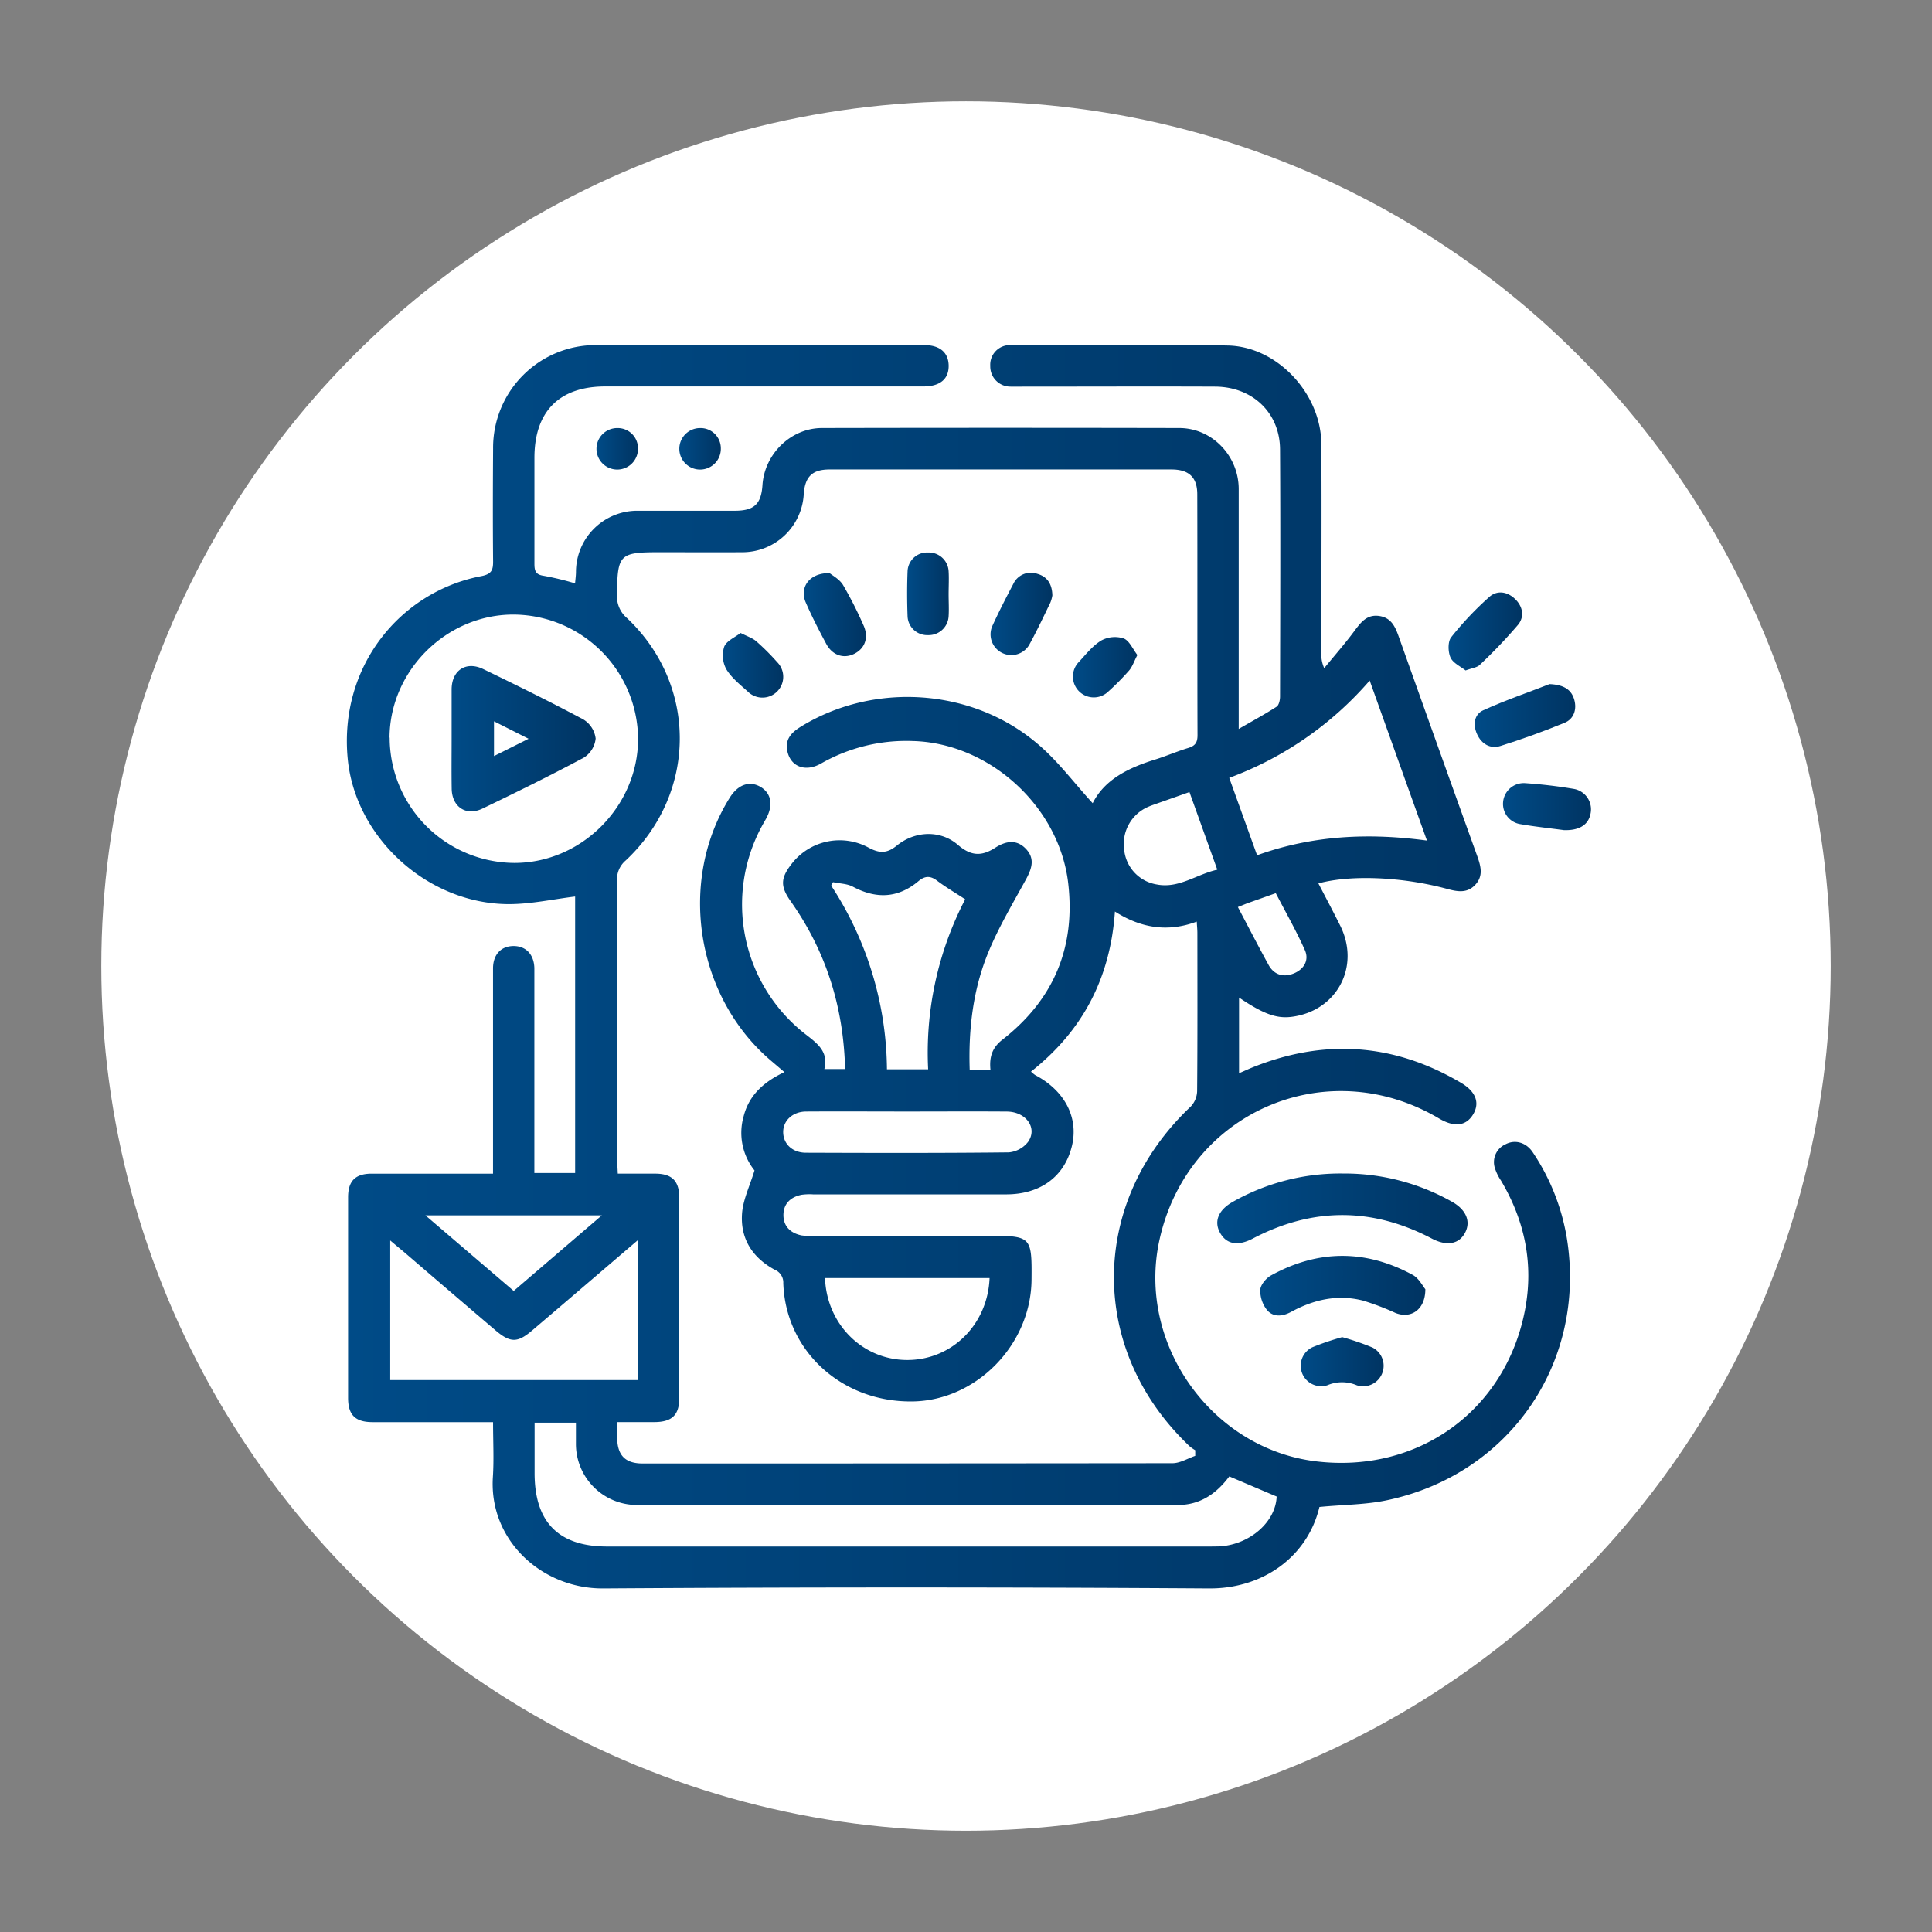 <svg id="Capa_1" data-name="Capa 1" xmlns="http://www.w3.org/2000/svg" xmlns:xlink="http://www.w3.org/1999/xlink" viewBox="0 0 558.57 558.57"><rect x="0" y="0" width="558.57" height="558.57" fill="#808080" stroke="none"/><defs><style>.cls-1{fill:#fff;}.cls-2{fill:url(#Degradado_sin_nombre_4);}.cls-3{fill:url(#Degradado_sin_nombre_4-2);}.cls-4{fill:url(#Degradado_sin_nombre_4-3);}.cls-5{fill:url(#Degradado_sin_nombre_4-4);}.cls-6{fill:url(#Degradado_sin_nombre_4-5);}.cls-7{fill:url(#Degradado_sin_nombre_4-6);}.cls-8{fill:url(#Degradado_sin_nombre_4-7);}.cls-9{fill:url(#Degradado_sin_nombre_4-8);}.cls-10{fill:url(#Degradado_sin_nombre_4-9);}.cls-11{fill:url(#Degradado_sin_nombre_4-10);}.cls-12{fill:url(#Degradado_sin_nombre_4-11);}.cls-13{fill:url(#Degradado_sin_nombre_4-12);}.cls-14{fill:url(#Degradado_sin_nombre_4-13);}.cls-15{fill:url(#Degradado_sin_nombre_4-14);}.cls-16{fill:url(#Degradado_sin_nombre_4-15);}</style><linearGradient id="Degradado_sin_nombre_4" x1="100.32" y1="279.48" x2="453.95" y2="279.48" gradientUnits="userSpaceOnUse"><stop offset="0" stop-color="#004b87"/><stop offset="1" stop-color="#003462"/></linearGradient><linearGradient id="Degradado_sin_nombre_4-2" x1="351.9" y1="349.35" x2="424.3" y2="349.35" xlink:href="#Degradado_sin_nombre_4"/><linearGradient id="Degradado_sin_nombre_4-3" x1="364.32" y1="371.71" x2="412.09" y2="371.71" xlink:href="#Degradado_sin_nombre_4"/><linearGradient id="Degradado_sin_nombre_4-4" x1="426.42" y1="206.86" x2="455.45" y2="206.86" xlink:href="#Degradado_sin_nombre_4"/><linearGradient id="Degradado_sin_nombre_4-5" x1="418.81" y1="182.57" x2="440.08" y2="182.57" xlink:href="#Degradado_sin_nombre_4"/><linearGradient id="Degradado_sin_nombre_4-6" x1="434.54" y1="233.19" x2="459.97" y2="233.19" xlink:href="#Degradado_sin_nombre_4"/><linearGradient id="Degradado_sin_nombre_4-7" x1="376" y1="393.76" x2="400.12" y2="393.76" xlink:href="#Degradado_sin_nombre_4"/><linearGradient id="Degradado_sin_nombre_4-8" x1="172.5" y1="129.74" x2="184.45" y2="129.74" xlink:href="#Degradado_sin_nombre_4"/><linearGradient id="Degradado_sin_nombre_4-9" x1="196.45" y1="129.73" x2="208.4" y2="129.73" xlink:href="#Degradado_sin_nombre_4"/><linearGradient id="Degradado_sin_nombre_4-10" x1="232.38" y1="177.69" x2="250.36" y2="177.69" xlink:href="#Degradado_sin_nombre_4"/><linearGradient id="Degradado_sin_nombre_4-11" x1="286.22" y1="177.67" x2="304.25" y2="177.67" xlink:href="#Degradado_sin_nombre_4"/><linearGradient id="Degradado_sin_nombre_4-12" x1="262.25" y1="171.65" x2="274.31" y2="171.65" xlink:href="#Degradado_sin_nombre_4"/><linearGradient id="Degradado_sin_nombre_4-13" x1="208.97" y1="192.29" x2="226.39" y2="192.29" xlink:href="#Degradado_sin_nombre_4"/><linearGradient id="Degradado_sin_nombre_4-14" x1="310.16" y1="192.92" x2="328.83" y2="192.92" xlink:href="#Degradado_sin_nombre_4"/><linearGradient id="Degradado_sin_nombre_4-15" x1="130.55" y1="213.58" x2="172.21" y2="213.58" xlink:href="#Degradado_sin_nombre_4"/></defs><circle class="cls-1" cx="279.29" cy="279.29" r="250"/><path class="cls-2" d="M381.47,435.69c-3.45,14.41-16.35,23.64-31.88,23.55q-87.57-.57-175.15,0c-17.71.14-33.15-13.91-31.94-32.24.33-5.08.05-10.2.05-15.84h-4.14c-10.22,0-20.45,0-30.68,0-5,0-7.09-2.05-7.09-7q0-29,0-58c0-4.74,2.09-6.83,6.83-6.84,10.36,0,20.71,0,31.07,0h4V335q0-27.51,0-55c0-4.09,2.4-6.54,6.07-6.49,3.5.06,5.75,2.47,5.88,6.32,0,.88,0,1.75,0,2.62v56.69h11.79V259.2c-6.37.77-12.73,2.19-19.09,2.2-23.57,0-44.38-19.21-46.64-41.83-2.69-26.95,15.27-48.55,38.58-53,3-.58,3.46-1.75,3.43-4.35-.1-10.85-.07-21.7,0-32.56a29.68,29.68,0,0,1,29.91-29.89q47.34-.06,94.69,0c4.53,0,7,2.1,7.11,5.83.09,3.94-2.43,6.09-7.19,6.13H175c-13.3,0-20.48,7.24-20.49,20.62,0,10.23,0,20.46,0,30.69,0,2.08.41,3.12,2.75,3.44a82.84,82.84,0,0,1,9,2.18c.09-1.1.24-2.13.26-3.17a17.73,17.73,0,0,1,18.16-17.82c9.24,0,18.47,0,27.7,0,5.67,0,7.69-1.91,8.06-7.43.6-9,8.22-16.48,17.21-16.49q51.64-.11,103.29,0c9.45,0,17.17,8,17.19,17.62,0,21.46,0,42.92,0,64.38v5c4-2.32,7.56-4.24,10.95-6.43.68-.45,1-1.92,1-2.93.05-23.82.14-47.65,0-71.48-.07-10.6-8-18.09-18.79-18.13-18.71-.08-37.43,0-56.14,0-1,0-2,0-3,0a5.82,5.82,0,0,1-5.85-6,5.66,5.66,0,0,1,5.84-6c21,0,41.93-.33,62.88.12,14.35.32,26.94,14,27,28.49.13,20.08,0,40.17,0,60.25a9.79,9.79,0,0,0,.83,4.54c2.92-3.58,6-7.07,8.73-10.76,1.86-2.48,3.6-4.85,7.18-4.33s4.67,3.25,5.71,6.17q11.31,31.8,22.73,63.56c1,2.88,1.61,5.54-.69,8s-5.05,2-8,1.21c-12.95-3.53-27.95-4.18-37.34-1.62,2.13,4.11,4.27,8.12,6.29,12.18,5.95,11.9-1,24.78-14.12,26.4-4.31.53-8.13-.86-15.11-5.58v21.88c1.23-.54,2.26-1,3.31-1.45,21-8.64,41.31-7.34,60.89,4.23,4.33,2.56,5.47,5.87,3.42,9.2s-5.46,3.67-9.81,1.09c-32.6-19.29-72.82-1.74-80.86,35.29-6.48,29.86,15.06,60.21,45.33,63.85,29.51,3.55,54.83-14.69,60.4-43.82,2.52-13.25-.06-25.75-6.95-37.35a14.08,14.08,0,0,1-1.78-3.66,5.65,5.65,0,0,1,3.15-6.87c2.73-1.42,5.94-.49,7.82,2.36A62.87,62.87,0,0,1,453,358c5.76,35.73-16.4,68.18-51.86,75.71C394.9,435.06,388.35,435,381.47,435.69Zm-35.91-14.78,0-1.63a12.72,12.72,0,0,1-1.54-1.06c-29.41-27.77-29.25-70.46.27-98.33a6.8,6.8,0,0,0,1.82-4.46c.13-15.22.08-30.44.07-45.66,0-1-.1-1.95-.18-3.32-8.4,3.15-16.18,1.86-23.66-2.91-1.33,19.34-9.42,34.57-24.27,46.28a10.63,10.63,0,0,0,1.22,1c8.55,4.5,12.6,12.3,10.62,20.49-2.14,8.86-9.13,14-19,14H235.08a17,17,0,0,0-3.35.12c-3.18.65-5.24,2.61-5.23,5.89s2.11,5.22,5.27,5.86a17.9,17.9,0,0,0,3.36.11h50.52c12.53,0,12.69.16,12.58,12.73-.16,18.72-15.91,34.86-34.31,35.16-20.45.33-36.8-14.53-37.46-34.19a4,4,0,0,0-2.54-3.92c-6.49-3.54-10-9.12-9.36-16.51.36-3.91,2.21-7.69,3.58-12.17A17.4,17.4,0,0,1,215,322.73c1.59-6.22,5.94-10,11.78-12.77l-3.85-3.28c-21.78-18.51-27-52-11.94-76.07,2.44-3.89,5.85-5,9.07-3,3,1.91,3.53,5.32,1.36,9.2-.43.76-.87,1.52-1.28,2.29a47.55,47.55,0,0,0,12.07,59.38c3.57,2.85,7.48,5.2,6.12,10.59h6c-.45-18-5.53-34.07-15.75-48.53-3-4.27-2.93-6.63.27-10.75A17.53,17.53,0,0,1,251,245c3.15,1.71,5.35,1.87,8.31-.55,5.24-4.26,12.6-4.54,17.64-.18,3.87,3.35,7,3.29,10.87.77,3-1.9,6.13-2.46,8.83.43s1.58,5.82-.09,8.89c-3.76,6.87-7.8,13.65-10.78,20.86-4.46,10.79-5.81,22.25-5.43,34h6c-.36-3.65.53-6.37,3.48-8.65C304.57,289.07,311,274,308.83,255.34c-2.58-22.14-22.74-40.53-44.95-41.1a49.72,49.72,0,0,0-26.48,6.49c-4.48,2.56-8.75,1-9.75-3.48-.8-3.54,1.24-5.56,4-7.23,21-12.85,49.22-11.11,68.13,4.87,6,5,10.75,11.48,16.13,17.33,3.48-6.92,10.44-10.27,18.13-12.65,3.2-1,6.29-2.35,9.5-3.32,2-.61,2.69-1.56,2.68-3.71-.08-23.2,0-46.4-.07-69.61,0-4.93-2.4-7.2-7.49-7.2q-49.39,0-98.8,0c-5.06,0-7.15,2.1-7.49,7.23a17.78,17.78,0,0,1-17.77,16.7c-8,.05-16,0-24,0-11.55,0-12.08.63-12.22,12.29a8.22,8.22,0,0,0,2.89,6.74c20.5,19.38,20.32,50.7-.37,70.09a7.1,7.1,0,0,0-2.51,5.77c.08,26.95.05,53.89.06,80.84,0,1.21.1,2.42.16,3.93,3.82,0,7.42,0,11,0,4.68.05,6.77,2.15,6.77,6.91q0,29,0,58c0,4.89-2.12,6.89-7.15,6.92-3.56,0-7.13,0-10.8,0,0,1.93,0,3.3,0,4.67.11,5,2.38,7.3,7.41,7.3q76.53,0,153.06-.08C341.15,423.06,343.35,421.66,345.56,420.91Zm-191-9.59c0,5.13,0,9.86,0,14.59,0,14.19,6.95,21.21,21,21.21H349.09c1.25,0,2.5,0,3.74-.05,8.72-.64,16-7.17,16.27-14.4l-13.69-5.82c-3.73,5-8.45,8.26-14.82,8.26q-78.36,0-156.72,0a17.64,17.64,0,0,1-17.36-17.46c0-2.07,0-4.15,0-6.33Zm-41.9-198.06a36.28,36.28,0,0,0,36.08,36.23c19.38,0,35.68-16.34,35.74-35.81a36.23,36.23,0,0,0-35.89-36C129.13,177.58,112.72,193.85,112.62,213.26Zm71.67,145.36c-10.53,9-20.47,17.53-30.43,26-4.31,3.68-6.35,3.67-10.75-.08q-12.81-10.92-25.57-21.9c-1.45-1.24-2.94-2.45-4.76-4V399h71.51ZM396,196.76a99.1,99.1,0,0,1-40.61,28.13l8.05,22.38c16.05-5.77,32.17-6.52,49.11-4.25C406.92,227.32,401.54,212.29,396,196.76ZM240.84,255.05l-.53,1a98.28,98.28,0,0,1,16.12,53.1h11.91A96.11,96.11,0,0,1,279.05,260c-2.85-1.87-5.62-3.49-8.17-5.41-1.95-1.46-3.51-1.36-5.32.15-5.95,5-12.28,5.22-19.05,1.58C244.87,255.47,242.74,255.46,240.84,255.05ZM286.1,369.5H238.52c.5,13.42,10.91,23.7,23.78,23.7S285.56,383,286.1,369.5Zm-23.8-48.14c-9.72,0-19.45-.06-29.17,0-4,0-6.77,2.67-6.7,6.05s2.73,5.84,6.52,5.86c19.58.07,39.15.12,58.72-.1a8,8,0,0,0,5.53-3c2.86-4-.5-8.75-6.1-8.8C281.5,321.3,271.9,321.36,262.3,321.36ZM123,351.38l25.52,21.85L174,351.38ZM343.89,229l-10.06,3.55c-.58.21-1.17.41-1.74.66A11.68,11.68,0,0,0,325,245.52a11.29,11.29,0,0,0,9.37,10.18c6.44,1.28,11.45-2.89,17.57-4.26Zm14,33.24c3.07,5.82,5.9,11.32,8.88,16.74,1.64,3,4.48,3.64,7.37,2.42s4.4-3.83,3.12-6.7c-2.49-5.59-5.54-10.94-8.41-16.47l-8.12,2.88C360,261.39,359.18,261.73,357.92,262.23Z"/><path class="cls-3" d="M388.34,339.28a63.22,63.22,0,0,1,31.43,8.15c4,2.23,5.5,5.56,3.88,8.82-1.71,3.44-5.3,4.14-9.66,1.85q-25.9-13.61-51.81,0c-4.27,2.23-7.55,1.66-9.41-1.62s-.61-6.65,3.76-9.07A63,63,0,0,1,388.34,339.28Z"/><path class="cls-4" d="M412.09,372.73c0,6-4.23,8.63-8.65,6.86a76.75,76.75,0,0,0-9.35-3.56c-7.35-1.89-14.3-.3-20.85,3.28-2.44,1.32-5.09,1.55-6.88-.5a9.08,9.08,0,0,1-2-5.9c.09-1.48,1.71-3.4,3.16-4.19,13.58-7.46,27.33-7.51,40.93-.12C410.23,369.58,411.35,371.86,412.09,372.73Z"/><path class="cls-5" d="M448,197.78c4.38.19,6.37,1.78,7.15,4.55s-.12,5.54-2.81,6.64q-9.12,3.75-18.56,6.71c-2.9.9-5.42-.54-6.73-3.4s-.76-5.77,1.76-6.92C435.47,202.33,442.4,200,448,197.78Z"/><path class="cls-6" d="M423.72,193.84c-1.42-1.15-3.63-2.12-4.36-3.75s-.81-4.59.21-5.87a92.49,92.49,0,0,1,11-11.63c2.22-2,5.2-1.6,7.48.61s2.72,5.15.82,7.45a147.7,147.7,0,0,1-11.07,11.6C427,193,425.59,193.15,423.72,193.84Z"/><path class="cls-7" d="M452.13,240c-4.17-.56-8.37-1-12.52-1.72a5.91,5.91,0,0,1-5.05-6.33,6,6,0,0,1,6.36-5.53c4.69.32,9.38.87,14,1.65a6,6,0,0,1,4.93,7.16C459.24,238.52,456.51,240.16,452.13,240Z"/><path class="cls-8" d="M388.05,386.59a75.65,75.65,0,0,1,8.75,3,5.93,5.93,0,0,1-4.53,10.92,10.85,10.85,0,0,0-8.53,0,5.92,5.92,0,0,1-4.3-11A78.68,78.68,0,0,1,388.05,386.59Z"/><path class="cls-9" d="M184.45,129.63a6,6,0,1,1-5.89-5.87A5.85,5.85,0,0,1,184.45,129.63Z"/><path class="cls-10" d="M208.4,129.56a6,6,0,1,1-6-5.8A5.85,5.85,0,0,1,208.4,129.56Z"/><path class="cls-11" d="M239.86,165.7c.79.67,2.85,1.74,3.88,3.44a113.7,113.7,0,0,1,5.89,11.6c1.6,3.48.5,6.68-2.58,8.25s-6.37.51-8.16-2.82c-2.11-3.92-4.16-7.9-5.94-12C231.06,169.85,234,165.58,239.86,165.7Z"/><path class="cls-12" d="M304.25,172.16a10.08,10.08,0,0,1-.57,2.05c-2,4.12-3.95,8.28-6.16,12.29a6,6,0,0,1-10.69-5.37c1.89-4.17,4-8.26,6.13-12.31a5.6,5.6,0,0,1,6.94-2.92C302.67,166.67,304.18,168.72,304.25,172.16Z"/><path class="cls-13" d="M274.26,171.84c0,2.11.13,4.23,0,6.34a5.77,5.77,0,0,1-5.95,5.44,5.67,5.67,0,0,1-5.92-5.45c-.16-4.35-.17-8.71,0-13a5.64,5.64,0,0,1,5.93-5.43,5.73,5.73,0,0,1,5.94,5.44C274.39,167.35,274.26,169.6,274.26,171.84Z"/><path class="cls-14" d="M214.11,183c2,1,3.44,1.46,4.51,2.38a66.87,66.87,0,0,1,6.08,6.06,6,6,0,0,1-8.54,8.47c-2.22-2-4.68-3.95-6.18-6.44a8.35,8.35,0,0,1-.62-6.45C210,185.3,212.44,184.3,214.11,183Z"/><path class="cls-15" d="M328.83,189.37c-1,1.94-1.46,3.41-2.39,4.48a72,72,0,0,1-6,6.07,6,6,0,1,1-8.42-8.64c2-2.19,3.95-4.66,6.44-6.14a8.28,8.28,0,0,1,6.43-.55C326.54,185.25,327.52,187.69,328.83,189.37Z"/><path class="cls-16" d="M130.57,213.44c0-4.74,0-9.48,0-14.21.07-5.48,4.22-8.18,9.16-5.78,9.74,4.72,19.45,9.49,29,14.6a7.54,7.54,0,0,1,3.48,5.47,7.42,7.42,0,0,1-3.38,5.5c-9.64,5.17-19.46,10-29.33,14.75-4.74,2.29-8.83-.47-8.91-5.75C130.51,223.16,130.57,218.3,130.57,213.44Zm12.25-4.9v10.05l10-5Z"/></svg>